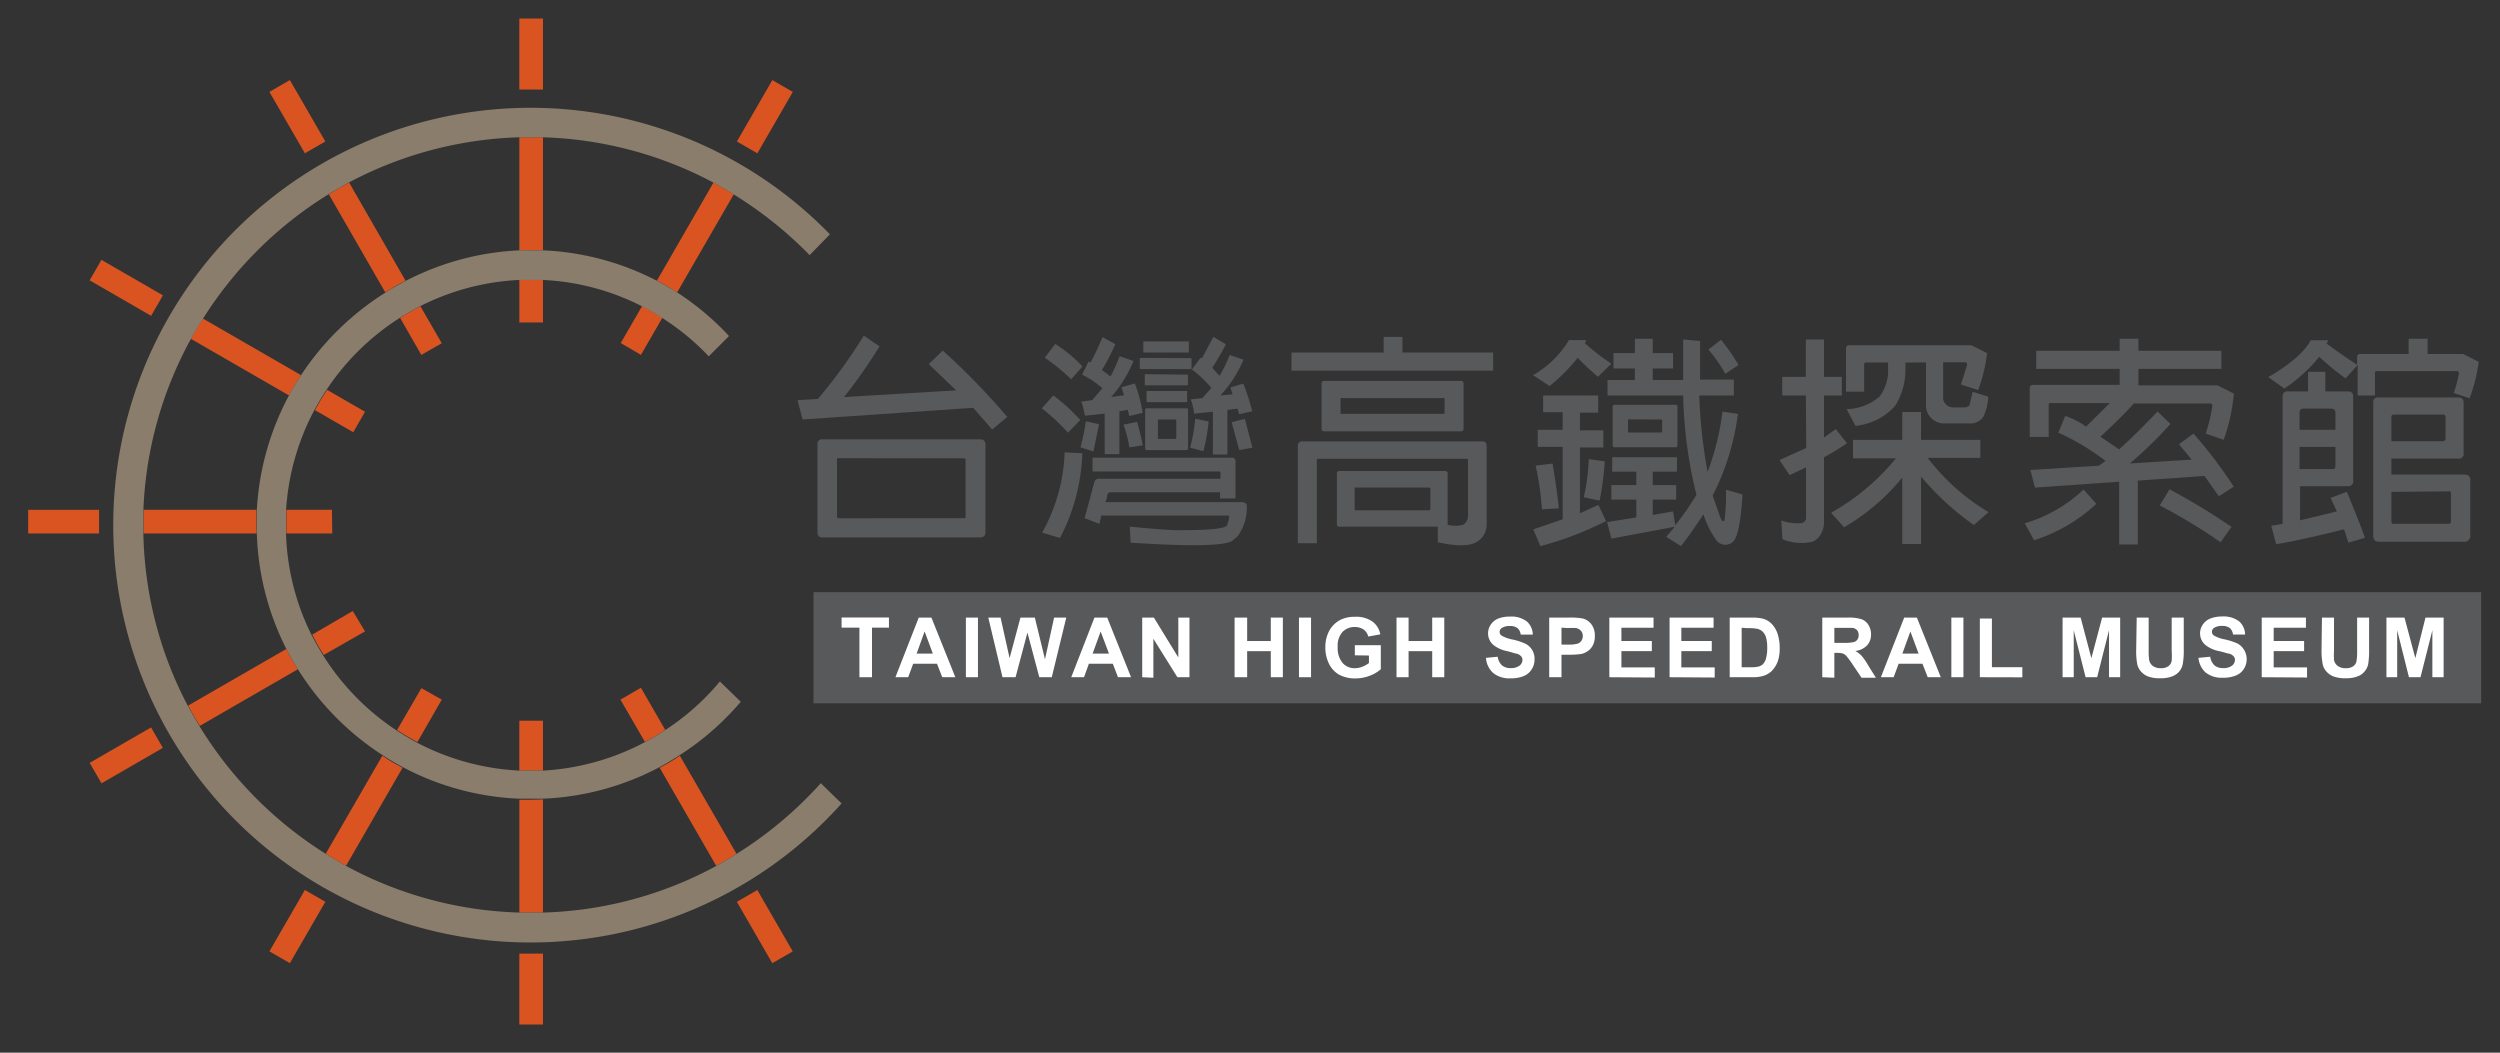 <svg id="Layer_1" data-name="Layer 1" xmlns="http://www.w3.org/2000/svg" viewBox="0 0 246.56 103.82"><rect x="0" y="0" width="246.56" height="103.82" fill="#333333" stroke="none"/><defs><style>.cls-1{fill:#58595b;}.cls-2{fill:#fff;}.cls-3{fill:#da5422;}.cls-4{fill:#8a7d6c;}</style></defs><path class="cls-1" d="M79.15,41.37l-.49-1.91,2-.11a50.68,50.68,0,0,0,4.53-6.25l1.55,1.06a51.51,51.51,0,0,1-3.5,5l11.06-.66-2.7-2.59,1.38-1.34a70.69,70.69,0,0,1,6.36,6.55l-1.49,1.24-1.87-2.14ZM96.64,53H81.13c-.35,0-.51-.17-.51-.52V43.84a.45.45,0,0,1,.51-.51H96.64c.37,0,.55.18.55.51v8.65C97.19,52.84,97,53,96.64,53Zm-14-7.81c-.07,0-.09,0-.09.09V51l.09.11H95.12c.07,0,.11,0,.11-.11V45.29l-.11-.09Z"/><path class="cls-1" d="M103.88,39a17.86,17.86,0,0,1,2.66,2.42l-1.21,1.25a20.57,20.57,0,0,0-2.58-2.4Zm2.86,5.7a19.35,19.35,0,0,1-2.2,8.36l-1.76-.53A17.41,17.41,0,0,0,105,44.61Zm-2.67-10.78a13.82,13.82,0,0,1,2.69,2.22l-1.12,1.27a18.6,18.6,0,0,0-2.6-2.13Zm4.32,7.92-.55,2.68-1.28-.4a20.64,20.64,0,0,0,.53-2.57ZM107,41a8.68,8.68,0,0,0-.36-1.39l1.08-.15,1-1.17a8.7,8.7,0,0,0-2-1.34l.64-1.3.2.09a23.14,23.14,0,0,0,1.17-2.49l1.27.69a22.89,22.89,0,0,1-1.32,2.55l.84.64a14.92,14.92,0,0,0,.9-2l1.37.47a12.25,12.25,0,0,1-2.21,3.56l1.28-.18-.26-.79,1.32-.37a13.24,13.24,0,0,1,.77,2.9l-1.32.31-.14-.62-.83.16v4.22h-1.45v-4Zm1.43,10.67-1.46-.57.95-3.52a.47.47,0,0,1,.59-.36h11.86v-.57c0-.11-.06-.15-.17-.15H107.75V45.14h13.73a.33.33,0,0,1,.37.35v3.67h-1.52v-.61H109.51c-.22,0-.33.2-.33.5l-.16.47h13.4c.38,0,.58.17.55.48a4.86,4.86,0,0,1-.9,2.88l-.61.51c-1,.46-4.32.5-9.95.13l-.09-1.58c2,.19,3.54.33,4.76.35,2.79,0,4.42-.11,4.81-.44a3.14,3.14,0,0,0,.25-1H108.61Zm3.72-10.06c.19.66.39,1.46.55,2.31l-1.32.2a11.44,11.44,0,0,0-.58-2.24Zm5.36-6.29v1.08h-5.1V35.3Zm-.26-1.65v1.1h-4.49v-1.1Zm-.09,3.28V38H112.9v-1.1ZM117,44.39H113.1c-.11,0-.16-.07-.16-.18V40.43a.14.14,0,0,1,.16-.16H117c.11,0,.17,0,.17.16v3.78A.16.16,0,0,1,117,44.39Zm.08-5.83v1.1h-4v-1.1Zm-2.88,2.81,0,.05v1.8l0,.07h1.74l.07-.07v-1.8l-.07-.05Zm5,.2a18.77,18.77,0,0,1-.52,2.93l-1.3-.35a18.31,18.31,0,0,0,.5-2.86Zm-1.43-.77a6,6,0,0,0-.33-1.41l1.15-.13.88-1a11.14,11.14,0,0,0-1.92-1.82l.86-1.17.13.07,1.13-2.12,1.23.73c-.29.59-.73,1.36-1.34,2.33l.72.79a14.27,14.27,0,0,0,1-2.06l1.36.46A11.87,11.87,0,0,1,120.36,39l1.21-.11-.22-.68,1.27-.38a22.77,22.77,0,0,1,.88,2.73l-1.29.29-.16-.55-1,.13v4.4h-1.43V40.6Zm5,.51.75,2.84-1.3.24-.75-2.75Z"/><path class="cls-1" d="M136.46,33.23h1.85v1.54h8.95v1.79H127.37V34.77h9.09Zm6.31,18.46v.07a3.19,3.19,0,0,0,1.52,0,1,1,0,0,0,.49-.88v-5.5c0-.09-.05-.13-.14-.13H130a.12.12,0,0,0-.13.13v8.19H128V44a.41.41,0,0,1,.44-.47h17.74c.3,0,.44.16.44.47v7.65a2,2,0,0,1-.88,1.74c-.73.49-2,.51-3.94.09V51.94h-9.71a.22.22,0,0,1-.24-.25v-5a.22.22,0,0,1,.24-.24h10.41q.27,0,.27.24v5Zm1.3-9.15H130.61a.24.24,0,0,1-.27-.26V37.83a.24.24,0,0,1,.27-.26h13.46a.24.24,0,0,1,.27.26v4.45A.24.24,0,0,1,144.07,42.54Zm-11.79-3.28c-.07,0-.09,0-.07.09v1.39c0,.06,0,.08.07.08h10.1l.09-.08V39.35c0-.07,0-.09-.09-.09Zm1.38,8.83q-.09,0-.06.06v2.09l.06.09H141l.07-.09V48.15l-.07-.06Z"/><path class="cls-1" d="M152.83,38.07,151.2,37a9.93,9.93,0,0,0,3.54-3.46h1.69l-.11.33a24.49,24.49,0,0,0,2.6,2l-1.32,1.29a22.47,22.47,0,0,1-2-1.87A18.17,18.17,0,0,1,152.83,38.07Zm1.29,6h-2.46V42.39h2.46V40.65h-1.93V39h5.43v1.7h-1.8v1.74h2.31v1.69h-2.31v6.49l1.82-.83.75,1.6a32.56,32.56,0,0,1-6.47,2.47l-.7-1.65,2.9-1Zm-1,1.65c.29,1.74.51,3.24.62,4.42l-1.67.09a28.33,28.33,0,0,0-.62-4.31Zm5.15-.22a29.47,29.47,0,0,1-.51,3.87l-1.56-.33a20.25,20.25,0,0,0,.49-3.76Zm11.27,5.17c.15.49.3.73.41.73s.11-.07.14-.22a18.23,18.23,0,0,0,.13-2.88l1.63.46c-.16,2.81-.51,4.4-1,4.73a1.22,1.22,0,0,1-.75.24,1.17,1.17,0,0,1-.9-.55A9,9,0,0,1,168,50.73c-1.07,1.6-1.82,2.66-2.22,3.12l-1.45-.9.84-1-6.25,1.17-.42-1.63,2.88-.46V49.27h-2.46V47.84h2.46V46.52H159V45.09h6.39v1.43H163v1.32h2.31v1.43H163v1.52l2-.35.22,1.36a27.3,27.3,0,0,0,2.09-3A44.54,44.54,0,0,1,166,39h-7.46V37.48h2.7V36.34h-2.11V34.82h2.11V33.41H163v1.41H165v1.52H163v1.14h3l0-4,1.67.15v3.81H171V39h-3.41a50.32,50.32,0,0,0,.82,7.54,26,26,0,0,0,1.47-5.94l1.52.22a24.76,24.76,0,0,1-2.49,8.06Zm-4.29-6.56h-6c-.14,0-.2-.06-.2-.22V40.12a.18.18,0,0,1,.2-.2h6c.13,0,.19.07.19.2V43.9C165.43,44.06,165.37,44.12,165.24,44.12Zm-4.62-2.75c-.07,0-.09,0-.07.07v1.17l.07.06h3.21l.09-.06V41.44l-.09-.07Zm9.1-7.85A17.94,17.94,0,0,1,171.46,36l-1.3.86a15.19,15.19,0,0,0-1.67-2.38Z"/><path class="cls-1" d="M178.1,39h-2.33V37.17h2.33V33.48h1.79v3.69h1.76V39h-1.76v4.15l1.16-.83,1.1,1.39A20.6,20.6,0,0,1,180.06,45l-.17.11v6.4a2.29,2.29,0,0,1-.38,1.28,1.68,1.68,0,0,1-.72.63,4.93,4.93,0,0,1-3-.24l-.11-1.85a4.67,4.67,0,0,0,2.09.25c.24-.16.35-.31.35-.49v-5l-1.62.77-1-1.49,2.64-1.19Zm11.36,14.65h-1.85V47.1A21.09,21.09,0,0,1,181.87,52l-1.28-1.43a22.48,22.48,0,0,0,6.4-5.37h-4.24V43.38h4.86V40.63h1.85v2.75h5.85v1.78h-5.19a21.14,21.14,0,0,0,6,5.35l-1.45,1.27A27.22,27.22,0,0,1,189.46,47Zm-1.54-17.89v.6a6.71,6.71,0,0,1-1,3.65A6.06,6.06,0,0,1,183,42l-.88-1.65a5.15,5.15,0,0,0,3.24-1.23,4.25,4.25,0,0,0,.85-2.77v-.6H184c-.09,0-.15.07-.15.18v2.7h-1.79V34.38c0-.22.09-.33.31-.33h12.06l1.54.77a14.86,14.86,0,0,1-.88,3.65l-1.69-.55L194,36c0-.18-.07-.27-.22-.27h-2.14v3.5a.84.84,0,0,0,.29.66,1,1,0,0,0,.64.29h1.19a.77.77,0,0,0,.48-.2l.31-1.34,1.54.48a5.3,5.3,0,0,1-.49,2,1.57,1.57,0,0,1-1.14.64h-2.86a1.8,1.8,0,0,1-1.17-.57,1.68,1.68,0,0,1-.48-1.1V35.74Z"/><path class="cls-1" d="M206.75,49.69a16.32,16.32,0,0,1-6.14,3.59l-.92-1.67a14.32,14.32,0,0,0,5.8-3.33Zm-6.05-1.6-.46-1.74,6.77-.42.64-.48A23.74,23.74,0,0,0,203,42.67l.68-1.65a8.92,8.92,0,0,1,1.72.82l.33.24,2.35-2.33h-5.85c-.11,0-.18.06-.18.15v3.19h-1.87v-4.8c0-.22.11-.33.35-.33h8.52V36.38h-8.23V34.6h8.23V33.41h1.85V34.6h8.18v1.78h-8.18V38h7.79l1.62.82a18,18,0,0,1-1,4.55l-1.78-.61a15.07,15.07,0,0,0,.66-2.71c0-.18-.06-.26-.24-.26h-7.5c-.82.92-1.92,2-3.3,3.28L209,44.32c1.25-1.14,2.53-2.4,3.78-3.74l1.28,1.23a43.06,43.06,0,0,1-4,3.9l6.1-.38-1.26-1.51,1.43-1.06A44.59,44.59,0,0,1,220.3,48l-1.47.94-1.41-2-6.58.46V53.7H209V47.51Zm13.27.17a65.35,65.35,0,0,1,6.11,3.7L219,53.48A51.83,51.83,0,0,0,213,49.85Z"/><path class="cls-1" d="M225.29,38.32l-1.58-1.13c2.18-1.27,3.59-2.5,4.18-3.63h1.72l-.14.33c1,.75,2,1.43,3,2.09v-.74a.29.29,0,0,1,.33-.33h4.75v-1.5h1.87v1.5h3.5l1.54.77a15.82,15.82,0,0,1-.9,3.6L242,38.76a12.64,12.64,0,0,0,.51-1.9c0-.17-.07-.26-.22-.26h-7.9c-.11,0-.16.07-.16.18V39h-1.71v-3l-1.19,1.32a27.05,27.05,0,0,1-2.6-2.13A15.4,15.4,0,0,1,225.29,38.32Zm-.81,15.35L224,51.85l1.12-.18V39.09a.45.45,0,0,1,.51-.49h2V36.67h1.7V38.6h2.22c.35,0,.53.18.53.49V47.4a.48.48,0,0,1-.55.55h-4.69v3.37l1.28-.31,2.35-.57-.62-1.34,1.61-.6c1,2.45,1.61,4,1.78,4.54l-1.63.48-.43-1.32C228.46,52.88,226.22,53.39,224.48,53.67Zm5.85-11.28V40.71c0-.28-.15-.41-.44-.41h-2.7c-.29,0-.4.13-.4.41v1.68Zm-3.54,1.69v2.18h3.26c.19,0,.28-.09.28-.29V44.08ZM243,53.43h-8.36c-.4,0-.58-.2-.58-.61V39.7a.44.44,0,0,1,.49-.5h7.9c.35,0,.52.17.52.5v5a.46.46,0,0,1-.52.53h-6.6v1.57h7.19c.4,0,.59.19.59.57v5.43A.57.57,0,0,1,243,53.43Zm-7.15-9.92h5.08a.24.24,0,0,0,.26-.27V41.13a.23.23,0,0,0-.26-.24h-4.86a.21.21,0,0,0-.22.24Zm0,5v2.93c0,.15.06.22.17.22h5.5c.13,0,.2-.07.2-.22V48.66a.18.18,0,0,0-.2-.2Z"/><rect class="cls-1" x="80.23" y="58.4" width="164.47" height="10.96"/><path class="cls-2" d="M84.76,66.79V61.9H83v-1h4.67v1H86v4.89Z"/><path class="cls-2" d="M94.22,66.79H92.93l-.52-1.33H90.06l-.49,1.33H88.31l2.3-5.88h1.25ZM92,64.46l-.81-2.18-.79,2.18Z"/><path class="cls-2" d="M95.26,66.79V60.91h1.19v5.88Z"/><path class="cls-2" d="M98.87,66.79l-1.4-5.88h1.21l.89,4,1.07-4h1.42l1,4.11.9-4.11h1.2l-1.43,5.88H102.5l-1.17-4.4-1.17,4.4Z"/><path class="cls-2" d="M111.55,66.79h-1.29l-.51-1.33h-2.36l-.48,1.33h-1.26l2.29-5.88h1.26Zm-2.18-2.33-.82-2.18-.79,2.18Z"/><path class="cls-2" d="M112.65,66.79V60.91h1.15l2.41,3.93V60.91h1.1v5.88h-1.19L113.75,63v3.84Z"/><path class="cls-2" d="M121.76,66.79V60.91H123v2.31h2.33V60.91h1.19v5.88h-1.19V64.22H123v2.57Z"/><path class="cls-2" d="M128.11,66.79V60.91h1.19v5.88Z"/><path class="cls-2" d="M133.62,64.63v-1h2.56V66a3.38,3.38,0,0,1-1.08.64,4,4,0,0,1-1.44.27,3.33,3.33,0,0,1-1.61-.38,2.52,2.52,0,0,1-1-1.11,3.6,3.6,0,0,1-.34-1.57,3.44,3.44,0,0,1,.38-1.63,2.67,2.67,0,0,1,1.13-1.1,3.13,3.13,0,0,1,1.41-.29,2.78,2.78,0,0,1,1.71.46,2,2,0,0,1,.79,1.27l-1.18.22a1.29,1.29,0,0,0-.46-.69,1.48,1.48,0,0,0-.86-.25,1.62,1.62,0,0,0-1.24.5,2,2,0,0,0-.46,1.46,2.3,2.3,0,0,0,.47,1.57,1.55,1.55,0,0,0,1.22.53,2,2,0,0,0,.75-.15,2.61,2.61,0,0,0,.64-.36v-.74Z"/><path class="cls-2" d="M137.73,66.79V60.91h1.19v2.31h2.33V60.91h1.19v5.88h-1.19V64.22h-2.33v2.57Z"/><path class="cls-2" d="M146.55,64.88l1.16-.11a1.43,1.43,0,0,0,.42.85,1.28,1.28,0,0,0,.86.27,1.37,1.37,0,0,0,.87-.24.73.73,0,0,0,.29-.57.49.49,0,0,0-.13-.35.92.92,0,0,0-.42-.26c-.14,0-.46-.13-.95-.25a3.18,3.18,0,0,1-1.34-.59,1.49,1.49,0,0,1-.55-1.18,1.51,1.51,0,0,1,.26-.84,1.62,1.62,0,0,1,.73-.6,3.09,3.09,0,0,1,1.16-.2,2.5,2.5,0,0,1,1.67.48,1.75,1.75,0,0,1,.59,1.3l-1.19,0a1,1,0,0,0-.33-.65,1.22,1.22,0,0,0-.75-.2,1.35,1.35,0,0,0-.81.21.44.44,0,0,0-.19.37.45.45,0,0,0,.18.36,3.32,3.32,0,0,0,1.09.39,6.32,6.32,0,0,1,1.28.42,1.63,1.63,0,0,1,.89,1.54,1.74,1.74,0,0,1-.29,1,1.64,1.64,0,0,1-.79.65,3.2,3.2,0,0,1-1.28.22,2.55,2.55,0,0,1-1.71-.52A2.23,2.23,0,0,1,146.55,64.88Z"/><path class="cls-2" d="M152.79,66.79V60.91h1.9a6.82,6.82,0,0,1,1.42.09,1.59,1.59,0,0,1,.84.57,1.83,1.83,0,0,1,.34,1.15,1.94,1.94,0,0,1-.19.91,1.59,1.59,0,0,1-.5.58,1.81,1.81,0,0,1-.62.28,7.41,7.41,0,0,1-1.23.08H154v2.22ZM154,61.9v1.67h.66a3.08,3.08,0,0,0,.93-.09.79.79,0,0,0,.38-.29.86.86,0,0,0,.13-.46.75.75,0,0,0-.19-.53.87.87,0,0,0-.48-.26,6.72,6.72,0,0,0-.85,0Z"/><path class="cls-2" d="M158.72,66.79V60.91h4.36v1h-3.17v1.31h3v1h-3v1.6h3.29v1Z"/><path class="cls-2" d="M164.66,66.79V60.91H169v1h-3.18v1.31h3v1h-3v1.6h3.29v1Z"/><path class="cls-2" d="M170.59,60.91h2.17a4.5,4.5,0,0,1,1.12.11,1.92,1.92,0,0,1,.88.54,2.56,2.56,0,0,1,.57,1,4.57,4.57,0,0,1,.19,1.39,3.88,3.88,0,0,1-.18,1.25,2.69,2.69,0,0,1-.63,1,2.12,2.12,0,0,1-.84.47,3.69,3.69,0,0,1-1.05.12h-2.23Zm1.18,1v3.9h.89a3.08,3.08,0,0,0,.72-.06,1,1,0,0,0,.48-.24,1.22,1.22,0,0,0,.31-.57,3.83,3.83,0,0,0,.12-1.08,3.48,3.48,0,0,0-.12-1,1.22,1.22,0,0,0-.34-.57,1.07,1.07,0,0,0-.55-.28,5,5,0,0,0-1-.06Z"/><path class="cls-2" d="M179.72,66.79V60.91h2.5a4.16,4.16,0,0,1,1.37.16,1.32,1.32,0,0,1,.68.56,1.71,1.71,0,0,1,.26.93,1.57,1.57,0,0,1-.39,1.09,1.9,1.9,0,0,1-1.16.55,2.7,2.7,0,0,1,.63.49,6.51,6.51,0,0,1,.68,1l.72,1.15h-1.42l-.86-1.28a8.85,8.85,0,0,0-.63-.86.94.94,0,0,0-.36-.25,2.07,2.07,0,0,0-.59-.06h-.24v2.45Zm1.19-3.39h.87a4.29,4.29,0,0,0,1.07-.08.62.62,0,0,0,.33-.24.73.73,0,0,0,.13-.45.77.77,0,0,0-.16-.48.81.81,0,0,0-.45-.23c-.1,0-.39,0-.87,0h-.92Z"/><path class="cls-2" d="M191.41,66.79h-1.29l-.52-1.33h-2.35l-.49,1.33H185.5l2.3-5.88h1.25Zm-2.19-2.33-.81-2.18-.79,2.18Z"/><path class="cls-2" d="M192.45,66.79V60.91h1.19v5.88Z"/><path class="cls-2" d="M195.26,66.79V61h1.19V65.8h3v1Z"/><path class="cls-2" d="M203.42,66.79V60.91h1.78l1.06,4,1.06-4h1.78v5.88H208V62.16l-1.17,4.63h-1.14l-1.17-4.63v4.63Z"/><path class="cls-2" d="M210.73,60.91h1.18V64.1a6.25,6.25,0,0,0,.05,1,1,1,0,0,0,.36.58,1.3,1.3,0,0,0,.79.22,1.19,1.19,0,0,0,.76-.21.86.86,0,0,0,.31-.51,7.39,7.39,0,0,0,0-1V60.91h1.19V64a7.53,7.53,0,0,1-.1,1.5,1.61,1.61,0,0,1-.35.73,1.69,1.69,0,0,1-.7.48,3,3,0,0,1-1.13.18,3.28,3.28,0,0,1-1.28-.19,1.83,1.83,0,0,1-.69-.51,1.74,1.74,0,0,1-.33-.65,7.1,7.1,0,0,1-.11-1.49Z"/><path class="cls-2" d="M216.82,64.88l1.16-.11a1.43,1.43,0,0,0,.42.85,1.28,1.28,0,0,0,.86.27,1.37,1.37,0,0,0,.87-.24.73.73,0,0,0,.29-.57.49.49,0,0,0-.13-.35.92.92,0,0,0-.42-.26c-.14,0-.46-.13-1-.25a3.18,3.18,0,0,1-1.34-.59,1.49,1.49,0,0,1-.55-1.18,1.51,1.51,0,0,1,.26-.84A1.62,1.62,0,0,1,218,61a3.09,3.09,0,0,1,1.16-.2,2.52,2.52,0,0,1,1.67.48,1.75,1.75,0,0,1,.59,1.3l-1.19,0a1,1,0,0,0-.33-.65,1.22,1.22,0,0,0-.75-.2,1.35,1.35,0,0,0-.81.21.44.44,0,0,0-.19.37.45.45,0,0,0,.18.36,3.32,3.32,0,0,0,1.09.39,6.32,6.32,0,0,1,1.28.42,1.78,1.78,0,0,1,.6,2.49,1.64,1.64,0,0,1-.79.65,3.2,3.2,0,0,1-1.28.22,2.55,2.55,0,0,1-1.71-.52A2.23,2.23,0,0,1,216.82,64.88Z"/><path class="cls-2" d="M223.06,66.79V60.91h4.36v1h-3.18v1.31h3v1h-3v1.6h3.29v1Z"/><path class="cls-2" d="M229,60.91h1.19V64.1a8.7,8.7,0,0,0,0,1,1,1,0,0,0,.37.58,1.29,1.29,0,0,0,.78.22,1.22,1.22,0,0,0,.77-.21.8.8,0,0,0,.3-.51,5.74,5.74,0,0,0,.06-1V60.91h1.18V64a8.64,8.64,0,0,1-.09,1.5,1.62,1.62,0,0,1-.36.73,1.59,1.59,0,0,1-.69.48,3,3,0,0,1-1.13.18,3.28,3.28,0,0,1-1.28-.19,1.83,1.83,0,0,1-.69-.51,1.49,1.49,0,0,1-.33-.65,7,7,0,0,1-.12-1.49Z"/><path class="cls-2" d="M235.36,66.79V60.91h1.78l1.07,4,1-4h1.79v5.88h-1.11V62.16l-1.17,4.63h-1.14l-1.16-4.63v4.63Z"/><rect class="cls-3" x="51.22" y="94.05" width="2.33" height="6.99"/><path class="cls-3" d="M51.22,71.08V76l1.16,0,1.17,0V71.08Z"/><path class="cls-3" d="M52.38,78.87c-.39,0-.77,0-1.16,0V90c.39,0,.77,0,1.16,0s.78,0,1.17,0V78.84C53.16,78.86,52.78,78.87,52.38,78.87Z"/><rect class="cls-3" x="51.22" y="1.83" width="2.33" height="7"/><path class="cls-3" d="M52.38,24.68c.4,0,.78,0,1.17,0V13.54l-1.17,0-1.16,0V24.71C51.61,24.7,52,24.68,52.38,24.68Z"/><path class="cls-3" d="M53.55,31.8V27.61c-.39,0-.77,0-1.17,0s-.77,0-1.16,0V31.8Z"/><rect class="cls-3" x="74.27" y="87.88" width="2.33" height="6.99" transform="translate(-35.58 49.95) rotate(-29.99)"/><path class="cls-3" d="M65.06,75.72l5.58,9.68c.69-.38,1.35-.78,2-1.19l-5.59-9.68C66.41,75,65.74,75.35,65.06,75.72Z"/><path class="cls-3" d="M61.19,69l2.42,4.18c.69-.37,1.36-.76,2-1.19l-2.4-4.16Z"/><rect class="cls-3" x="28.16" y="8.01" width="2.33" height="6.99" transform="translate(-1.82 16.21) rotate(-30.01)"/><path class="cls-3" d="M40,27.69,34.43,18c-.69.37-1.37.76-2,1.16L38,28.84C38.65,28.43,39.32,28,40,27.69Z"/><path class="cls-3" d="M43.57,33.85,41.46,30.2c-.69.35-1.37.74-2,1.15L41.55,35Z"/><rect class="cls-3" x="11.29" y="24.89" width="2.33" height="7" transform="translate(-18.36 24.98) rotate(-60)"/><path class="cls-3" d="M36,40.61l-3.74-2.16c-.43.64-.83,1.31-1.2,2l3.78,2.18Z"/><path class="cls-3" d="M29.69,37,20,31.41c-.42.65-.82,1.32-1.19,2L28.5,39C28.87,38.31,29.27,37.65,29.69,37Z"/><rect class="cls-3" x="2.78" y="50.28" width="6.99" height="2.33"/><path class="cls-3" d="M25.29,51.78c0-.51,0-1,0-1.5H14.16c0,.5,0,1,0,1.5,0,.28,0,.55,0,.83H25.31C25.3,52.33,25.29,52.06,25.29,51.78Z"/><path class="cls-3" d="M32.74,50.28h-4.5c0,.49,0,1,0,1.5,0,.28,0,.55,0,.83h4.53Z"/><rect class="cls-3" x="8.96" y="73.33" width="6.99" height="2.33" transform="translate(-35.58 16.21) rotate(-30)"/><path class="cls-3" d="M34.79,60.26l-4,2.33c.35.69.73,1.37,1.14,2L36,62.27Z"/><path class="cls-3" d="M28.24,64l-9.69,5.59c.37.69.75,1.36,1.15,2l9.68-5.59C29,65.41,28.59,64.73,28.24,64Z"/><rect class="cls-3" x="71.94" y="10.34" width="6.99" height="2.33" transform="translate(27.73 71.07) rotate(-59.98)"/><path class="cls-3" d="M66.78,28.84l5.59-9.68c-.66-.4-1.34-.79-2-1.16l-5.59,9.69C65.45,28,66.12,28.43,66.78,28.84Z"/><path class="cls-3" d="M63.21,35l2.12-3.67c-.65-.41-1.33-.8-2-1.15l-2.11,3.65Z"/><rect class="cls-3" x="25.83" y="90.21" width="6.99" height="2.33" transform="translate(-64.46 71.06) rotate(-59.98)"/><path class="cls-3" d="M37.71,74.53l-5.59,9.68c.66.41,1.32.81,2,1.19l5.58-9.68C39,75.35,38.36,75,37.71,74.53Z"/><path class="cls-3" d="M41.56,67.87,39.16,72c.65.43,1.32.82,2,1.19L43.57,69Z"/><path class="cls-4" d="M66.78,28.84c-.66-.41-1.33-.8-2-1.15a26.78,26.78,0,0,0-11.2-3c-.39,0-.77,0-1.17,0s-.77,0-1.16,0a26.87,26.87,0,0,0-11.21,3c-.69.35-1.36.74-2,1.15A27.37,27.37,0,0,0,29.69,37c-.42.65-.82,1.31-1.19,2a27,27,0,0,0-3.17,11.28c0,.49,0,1,0,1.5,0,.28,0,.55,0,.83A27,27,0,0,0,28.24,64c.35.69.73,1.37,1.14,2a27.23,27.23,0,0,0,8.33,8.46c.65.43,1.32.82,2,1.19a26.82,26.82,0,0,0,11.51,3.12c.39,0,.77,0,1.16,0s.78,0,1.17,0a26.86,26.86,0,0,0,11.51-3.12c.68-.37,1.35-.77,2-1.19a27.3,27.3,0,0,0,6-5.25l-2.06-2A24.1,24.1,0,0,1,65.61,72c-.64.43-1.31.82-2,1.19A24.23,24.23,0,0,1,53.55,76l-1.17,0-1.16,0a24.23,24.23,0,0,1-10.06-2.74c-.68-.37-1.35-.76-2-1.19a24.32,24.32,0,0,1-7.27-7.4c-.41-.66-.79-1.34-1.14-2a24,24,0,0,1-2.54-10c0-.28,0-.55,0-.83,0-.51,0-1,0-1.5A24.14,24.14,0,0,1,31,40.45c.37-.69.77-1.36,1.2-2a24.23,24.23,0,0,1,7.23-7.1c.65-.41,1.33-.8,2-1.15a24.13,24.13,0,0,1,9.76-2.59c.39,0,.77,0,1.16,0s.78,0,1.17,0A23.88,23.88,0,0,1,63.3,30.2c.7.35,1.38.74,2,1.15a24.3,24.3,0,0,1,4.6,3.79l2-2A27,27,0,0,0,66.78,28.84Z"/><path class="cls-4" d="M72.65,84.21c-.66.41-1.32.81-2,1.19A38,38,0,0,1,53.55,90c-.39,0-.77,0-1.17,0s-.77,0-1.16,0A38,38,0,0,1,34.13,85.4c-.69-.38-1.35-.78-2-1.19A38.58,38.58,0,0,1,19.7,71.66c-.4-.67-.78-1.34-1.15-2a38,38,0,0,1-4.41-17c0-.28,0-.55,0-.83,0-.5,0-1,0-1.5a38.07,38.07,0,0,1,4.67-16.87c.37-.68.77-1.35,1.19-2A38.53,38.53,0,0,1,32.4,19.16c.66-.4,1.34-.79,2-1.16a38.19,38.19,0,0,1,16.79-4.46l1.16,0,1.17,0A38.06,38.06,0,0,1,70.34,18c.69.37,1.37.76,2,1.16a39.09,39.09,0,0,1,7.51,6l2-2.05A41.16,41.16,0,1,0,83,79.24l-2.05-2A38.56,38.56,0,0,1,72.65,84.21Z"/></svg>